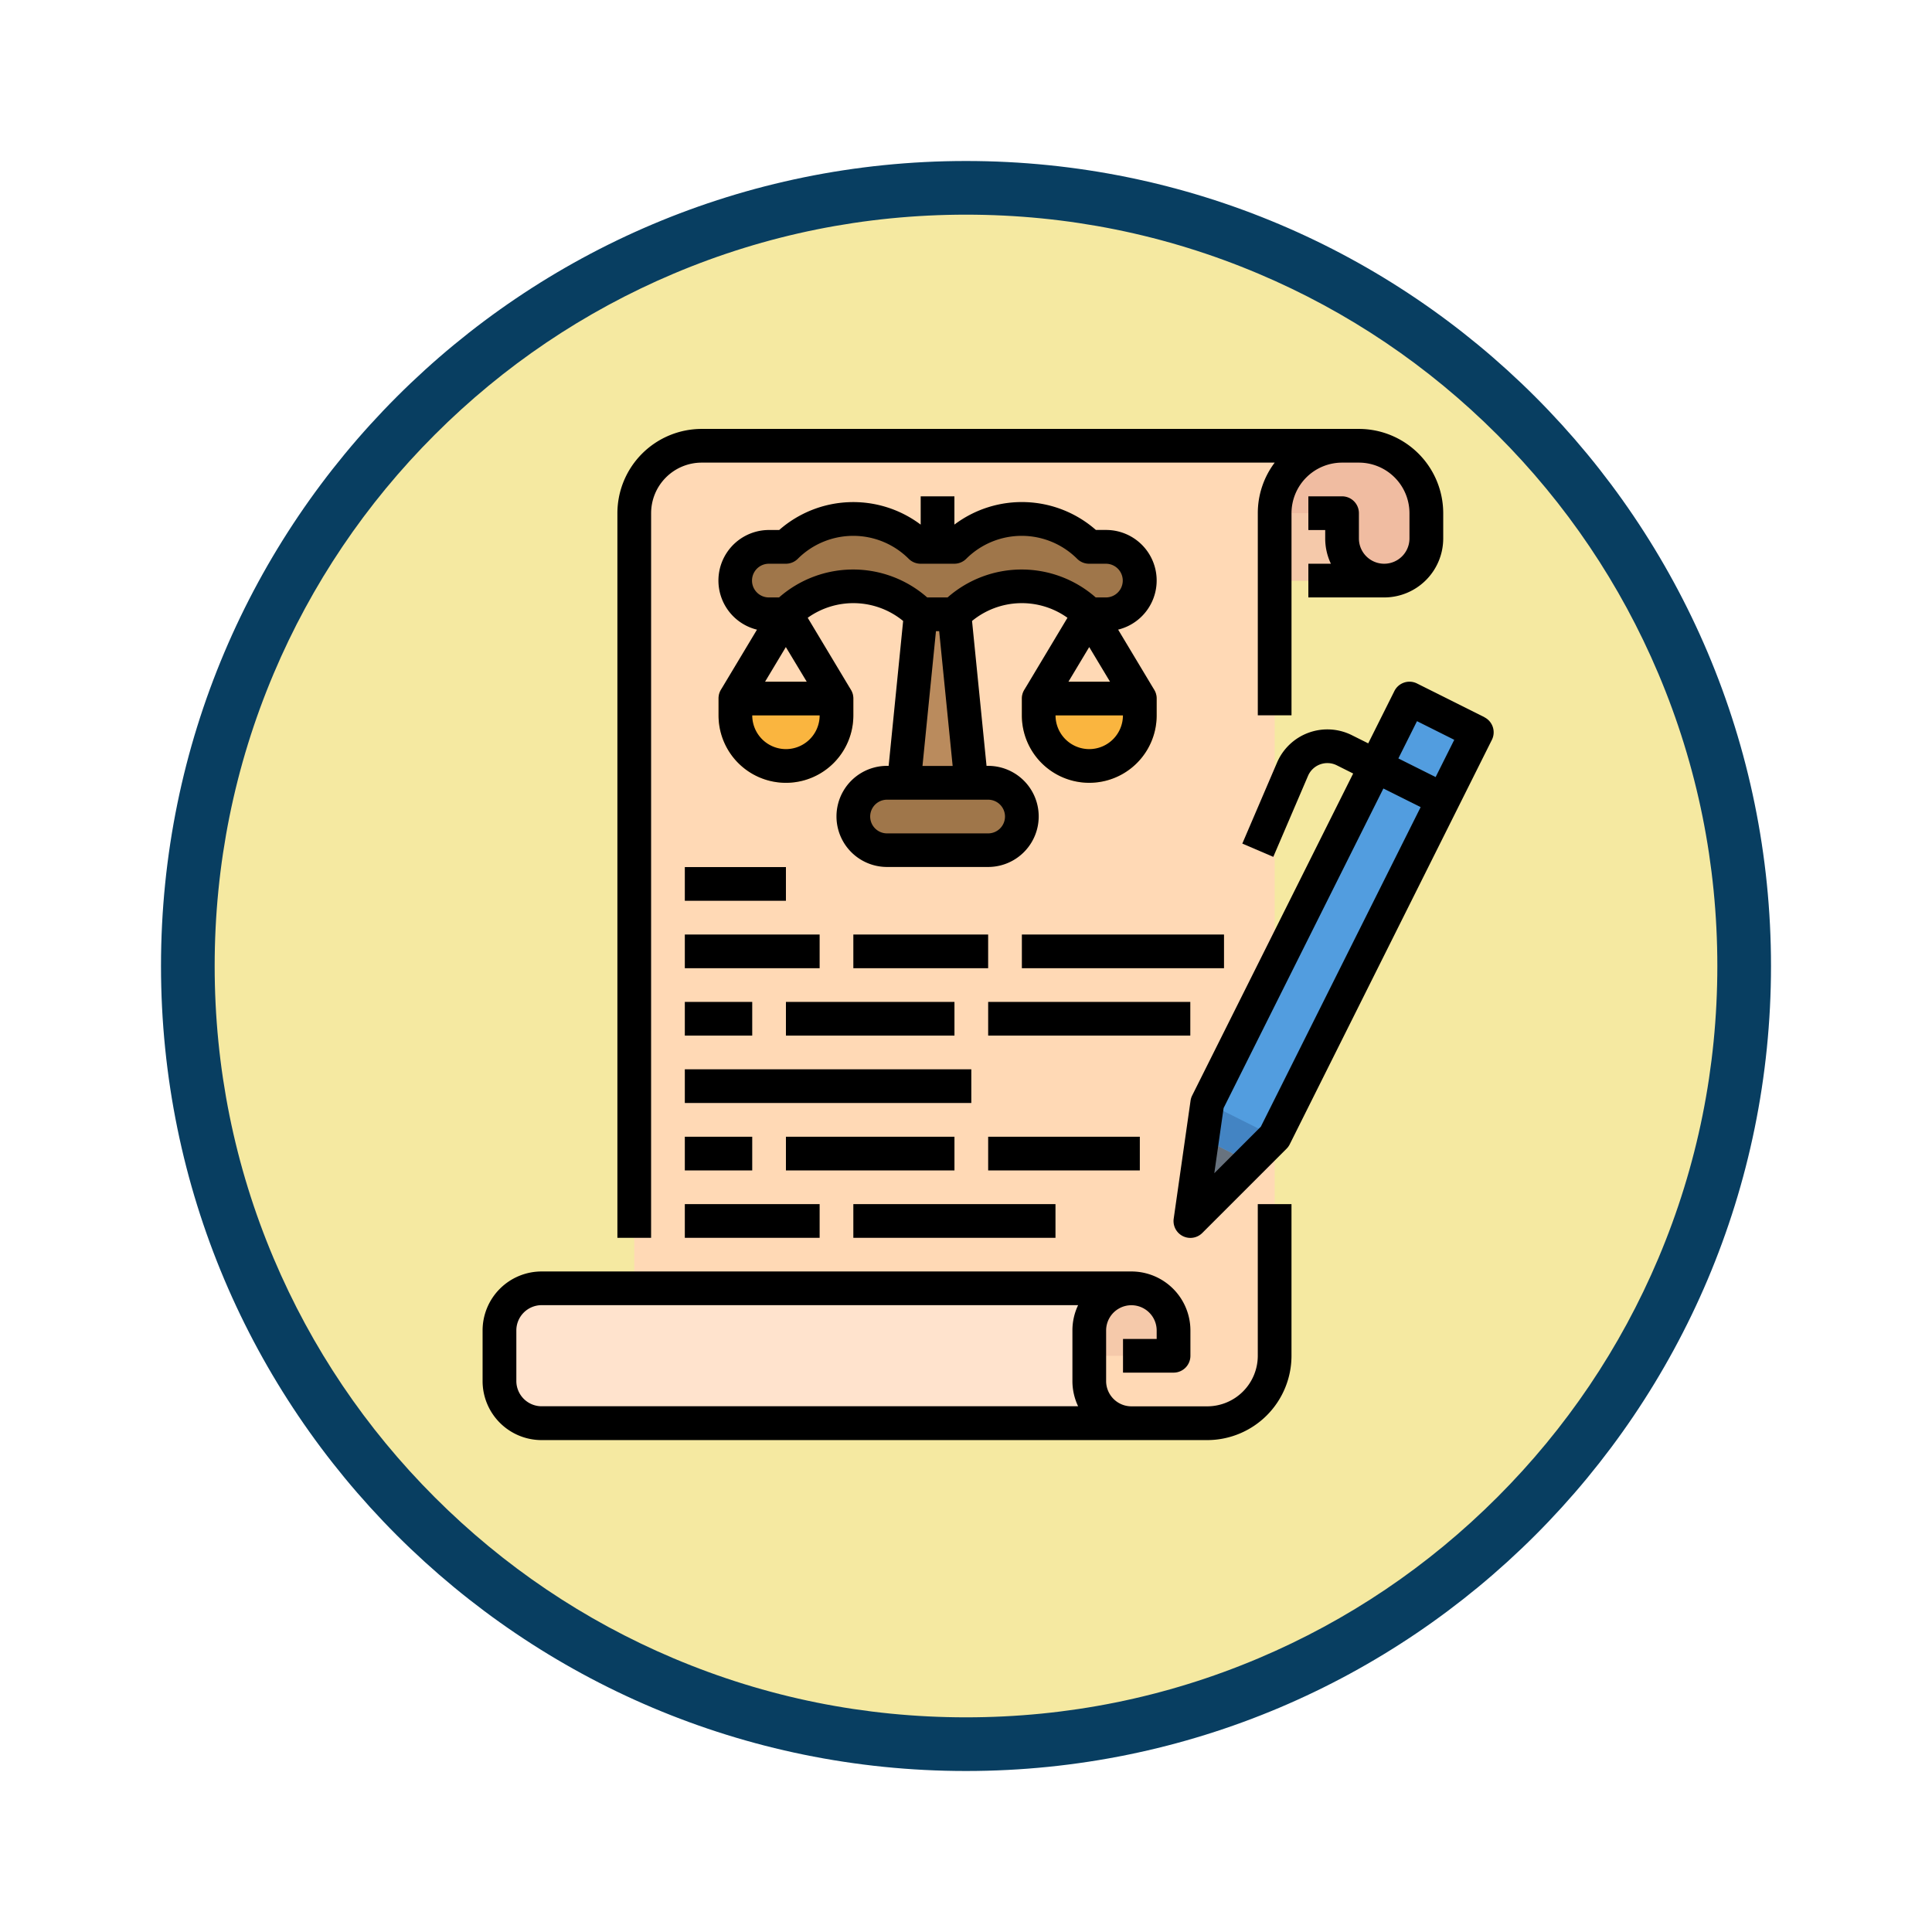 <svg xmlns="http://www.w3.org/2000/svg" xmlns:xlink="http://www.w3.org/1999/xlink" width="108" height="108" viewBox="0 0 108 108">
  <defs>
    <filter id="Trazado_978624" x="0" y="0" width="108" height="108" filterUnits="userSpaceOnUse">
      <feOffset dy="3" input="SourceAlpha"/>
      <feGaussianBlur stdDeviation="3" result="blur"/>
      <feFlood flood-opacity="0.161"/>
      <feComposite operator="in" in2="blur"/>
      <feComposite in="SourceGraphic"/>
    </filter>
  </defs>
  <g id="_8" data-name="8" transform="translate(-201 -1411)">
    <g transform="matrix(1, 0, 0, 1, 201, 1411)" filter="url(#Trazado_978624)">
      <g id="Trazado_978624-2" data-name="Trazado 978624" transform="translate(9 6)" fill="#f5e9a1">
        <path d="M 45 88.5 C 39.127 88.5 33.43 87.35 28.068 85.082 C 22.889 82.891 18.236 79.755 14.241 75.759 C 10.245 71.764 7.109 67.111 4.918 61.932 C 2.65 56.57 1.5 50.873 1.5 45 C 1.5 39.127 2.65 33.43 4.918 28.068 C 7.109 22.889 10.245 18.236 14.241 14.241 C 18.236 10.245 22.889 7.109 28.068 4.918 C 33.43 2.65 39.127 1.5 45 1.5 C 50.873 1.5 56.57 2.65 61.932 4.918 C 67.111 7.109 71.764 10.245 75.759 14.241 C 79.755 18.236 82.891 22.889 85.082 28.068 C 87.35 33.43 88.5 39.127 88.5 45 C 88.5 50.873 87.35 56.57 85.082 61.932 C 82.891 67.111 79.755 71.764 75.759 75.759 C 71.764 79.755 67.111 82.891 61.932 85.082 C 56.57 87.35 50.873 88.5 45 88.5 Z" stroke="none"/>
        <path d="M 45 3 C 39.329 3 33.829 4.11 28.653 6.299 C 23.652 8.415 19.16 11.443 15.302 15.302 C 11.443 19.16 8.415 23.652 6.299 28.653 C 4.11 33.829 3 39.329 3 45 C 3 50.671 4.11 56.171 6.299 61.347 C 8.415 66.348 11.443 70.84 15.302 74.698 C 19.16 78.557 23.652 81.585 28.653 83.701 C 33.829 85.89 39.329 87 45 87 C 50.671 87 56.171 85.89 61.347 83.701 C 66.348 81.585 70.84 78.557 74.698 74.698 C 78.557 70.84 81.585 66.348 83.701 61.347 C 85.89 56.171 87 50.671 87 45 C 87 39.329 85.89 33.829 83.701 28.653 C 81.585 23.652 78.557 19.16 74.698 15.302 C 70.84 11.443 66.348 8.415 61.347 6.299 C 56.171 4.11 50.671 3 45 3 M 45 0 C 69.853 0 90 20.147 90 45 C 90 69.853 69.853 90 45 90 C 20.147 90 0 69.853 0 45 C 0 20.147 20.147 0 45 0 Z" stroke="none" fill="#083e61"/>
      </g>
    </g>
    <g id="Fill_out_line" data-name="Fill out line" transform="translate(211.977 1418.977)">
      <path id="Trazado_979348" data-name="Trazado 979348" d="M369.892,31.536a2.355,2.355,0,0,0,2.355-2.355V27.768A3.768,3.768,0,0,0,368.478,24H360v7.536Z" transform="translate(-303.492 -7.058)" fill="#f0bca1"/>
      <path id="Trazado_979349" data-name="Trazado 979349" d="M120.03,78.639H88V27.768A3.768,3.768,0,0,1,91.768,24h35.8a3.768,3.768,0,0,0-3.768,3.768v47.1A3.768,3.768,0,0,1,120.03,78.639Z" transform="translate(-63.522 -7.058)" fill="#ffd9b5"/>
      <path id="Trazado_979350" data-name="Trazado 979350" d="M306.355,424a2.355,2.355,0,0,1,2.355,2.355v1.413H304V424Z" transform="translate(-254.086 -359.956)" fill="#f5c9aa"/>
      <path id="Trazado_979351" data-name="Trazado 979351" d="M56.972,429.181a2.355,2.355,0,0,0,2.355,2.355H26.355A2.355,2.355,0,0,1,24,429.181v-2.826A2.355,2.355,0,0,1,26.355,424H59.327a2.355,2.355,0,0,0-2.355,2.355Z" transform="translate(-7.058 -359.956)" fill="#ffe3cd"/>
      <path id="Trazado_979352" data-name="Trazado 979352" d="M392,56h3.768v1.413a2.355,2.355,0,0,0,2.355,2.355H392Z" transform="translate(-331.724 -35.29)" fill="#f5c9aa"/>
      <path id="Trazado_979353" data-name="Trazado 979353" d="M219.768,113.421H216l.942-9.421h1.884Z" transform="translate(-176.449 -77.637)" fill="#ba8b5d"/>
      <path id="Trazado_979354" data-name="Trazado 979354" d="M131.768,141.652A3.772,3.772,0,0,1,128,137.884v-.942a.942.942,0,0,1,.942-.942h5.652a.942.942,0,0,1,.942.942v.942A3.772,3.772,0,0,1,131.768,141.652Z" transform="translate(-98.811 -105.869)" fill="#fab53f"/>
      <path id="Trazado_979355" data-name="Trazado 979355" d="M275.768,141.652A3.773,3.773,0,0,1,272,137.884v-.942a.942.942,0,0,1,.942-.942h5.652a.942.942,0,0,1,.942.942v.942A3.772,3.772,0,0,1,275.768,141.652Z" transform="translate(-225.854 -105.869)" fill="#fab53f"/>
      <rect id="Rectángulo_405838" data-name="Rectángulo 405838" width="9.814" height="3.775" rx="1.887" transform="translate(36.383 35.532)" fill="#9f764a"/>
      <path id="Trazado_979356" data-name="Trazado 979356" d="M158.609,62.19a1.884,1.884,0,0,0-1.884-1.884h-.942a5.329,5.329,0,0,0-7.536,0h-1.884a5.329,5.329,0,0,0-7.536,0h-.942a1.884,1.884,0,0,0,0,3.768h.942a5.329,5.329,0,0,1,7.536,0h1.884a5.329,5.329,0,0,1,7.536,0h.942A1.884,1.884,0,0,0,158.609,62.19Z" transform="translate(-105.869 -37.712)" fill="#9f764a"/>
      <path id="Trazado_979357" data-name="Trazado 979357" d="M368.015,145.884l-1.463,2.925-.843,1.686-9,18L352,173.2l.661-4.628.281-1.967,9-18,.843-1.685L364.247,144Z" transform="translate(-296.434 -112.927)" fill="#529ddf"/>
      <path id="Trazado_979358" data-name="Trazado 979358" d="M361.66,337.884l-1.4,1.4-2.645-1.322.281-1.966Z" transform="translate(-301.383 -282.318)" fill="#4384c3"/>
      <path id="Trazado_979359" data-name="Trazado 979359" d="M355.305,354.022,352,357.328l.661-4.628Z" transform="translate(-296.434 -297.051)" fill="#68737f"/>
      <path id="Trazado_979360" data-name="Trazado 979360" d="M361.378,137.982l-3.768-1.884a.942.942,0,0,0-1.264.421l-1.463,2.926-.915-.457a3.062,3.062,0,0,0-4.183,1.532l-1.941,4.528,1.732.742,1.941-4.528a1.177,1.177,0,0,1,1.609-.589l.915.458-9,18a.944.944,0,0,0-.09.288l-.942,6.594a.942.942,0,0,0,1.6.8l4.71-4.71a.944.944,0,0,0,.176-.245l11.3-22.609a.942.942,0,0,0-.421-1.264Zm-12.5,22.894-2.6,2.6.521-3.645,8.931-17.862,2.083,1.041Zm9.773-19.547-2.083-1.041,1.041-2.083,2.083,1.042Z" transform="translate(-289.375 -105.868)"/>
      <path id="Trazado_979361" data-name="Trazado 979361" d="M81.885,20.71a2.829,2.829,0,0,1,2.826-2.826h32.032a4.686,4.686,0,0,0-.944,2.826v11.3h1.884V20.71a2.829,2.829,0,0,1,2.826-2.826h.942a2.829,2.829,0,0,1,2.826,2.826v1.413a1.413,1.413,0,1,1-2.826,0V20.71a.942.942,0,0,0-.942-.942h-1.884v1.884h.942v.471a3.278,3.278,0,0,0,.318,1.413h-1.26V25.42h4.239a3.3,3.3,0,0,0,3.3-3.3V20.71a4.716,4.716,0,0,0-4.71-4.71H84.711A4.716,4.716,0,0,0,80,20.71V61.218h1.884Z" transform="translate(-56.464 0)"/>
      <path id="Trazado_979362" data-name="Trazado 979362" d="M59.334,392.478a2.829,2.829,0,0,1-2.826,2.826H52.269a1.415,1.415,0,0,1-1.413-1.413v-2.826a1.413,1.413,0,1,1,2.826,0v.471H51.8v1.884h2.826a.942.942,0,0,0,.942-.942v-1.413a3.3,3.3,0,0,0-3.3-3.3H19.3a3.3,3.3,0,0,0-3.3,3.3v2.826a3.3,3.3,0,0,0,3.3,3.3H56.508a4.716,4.716,0,0,0,4.71-4.71V384H59.334ZM49.29,395.3H19.3a1.415,1.415,0,0,1-1.413-1.413v-2.826a1.415,1.415,0,0,1,1.413-1.413H49.29a3.278,3.278,0,0,0-.318,1.413v2.826A3.278,3.278,0,0,0,49.29,395.3Z" transform="translate(0 -324.666)"/>
      <path id="Trazado_979363" data-name="Trazado 979363" d="M128,60.247a3.768,3.768,0,0,0,7.536,0V59.3a.936.936,0,0,0-.135-.484h0l-2.416-4.027a4.387,4.387,0,0,1,5.334.178l-.81,8.1h-.09a2.826,2.826,0,0,0,0,5.652h5.652a2.826,2.826,0,1,0,0-5.652h-.09l-.81-8.1a4.387,4.387,0,0,1,5.334-.178L145.09,58.82h0a.936.936,0,0,0-.135.484v.942a3.768,3.768,0,1,0,7.536,0V59.3a.936.936,0,0,0-.135-.484h0l-2.019-3.365a2.826,2.826,0,0,0-.673-5.571h-.57a6.271,6.271,0,0,0-7.909-.3V48H139.3v1.582a6.271,6.271,0,0,0-7.909.3h-.57a2.826,2.826,0,0,0-.673,5.571l-2.019,3.365h0A.936.936,0,0,0,128,59.3Zm3.768,1.884a1.886,1.886,0,0,1-1.884-1.884h3.768a1.886,1.886,0,0,1-1.884,1.884Zm1.162-3.768H130.6l1.162-1.937ZM144.013,65.9a.943.943,0,0,1-.942.942h-5.652a.942.942,0,0,1,0-1.884h5.652A.943.943,0,0,1,144.013,65.9ZM139.4,63.073l.754-7.536h.179l.754,7.536Zm10.484-4.71h-2.325l1.162-1.937Zm-1.162,3.768a1.886,1.886,0,0,1-1.884-1.884h3.768A1.886,1.886,0,0,1,148.724,62.131Zm-17.9-10.363h.942a.942.942,0,0,0,.666-.276,4.387,4.387,0,0,1,6.2,0,.942.942,0,0,0,.666.276h1.884a.942.942,0,0,0,.666-.276,4.387,4.387,0,0,1,6.2,0,.942.942,0,0,0,.666.276h.942a.942.942,0,1,1,0,1.884h-.57a6.272,6.272,0,0,0-8.281,0h-1.139a6.272,6.272,0,0,0-8.281,0h-.57a.942.942,0,1,1,0-1.884Z" transform="translate(-98.81 -28.232)"/>
      <path id="Trazado_979364" data-name="Trazado 979364" d="M112,224h5.652v1.884H112Z" transform="translate(-84.695 -183.507)"/>
      <path id="Trazado_979365" data-name="Trazado 979365" d="M112,256h7.536v1.884H112Z" transform="translate(-84.695 -211.738)"/>
      <path id="Trazado_979366" data-name="Trazado 979366" d="M192,256h7.536v1.884H192Z" transform="translate(-155.275 -211.738)"/>
      <path id="Trazado_979367" data-name="Trazado 979367" d="M272,256h11.3v1.884H272Z" transform="translate(-225.854 -211.738)"/>
      <path id="Trazado_979368" data-name="Trazado 979368" d="M112,384h7.536v1.884H112Z" transform="translate(-84.695 -324.666)"/>
      <path id="Trazado_979369" data-name="Trazado 979369" d="M192,384h11.3v1.884H192Z" transform="translate(-155.275 -324.666)"/>
      <path id="Trazado_979370" data-name="Trazado 979370" d="M112,288h3.768v1.884H112Z" transform="translate(-84.695 -239.97)"/>
      <path id="Trazado_979371" data-name="Trazado 979371" d="M160,288h9.421v1.884H160Z" transform="translate(-127.043 -239.97)"/>
      <path id="Trazado_979372" data-name="Trazado 979372" d="M256,288h11.3v1.884H256Z" transform="translate(-211.738 -239.97)"/>
      <path id="Trazado_979373" data-name="Trazado 979373" d="M112,352h3.768v1.884H112Z" transform="translate(-84.695 -296.434)"/>
      <path id="Trazado_979374" data-name="Trazado 979374" d="M160,352h9.421v1.884H160Z" transform="translate(-127.043 -296.434)"/>
      <path id="Trazado_979375" data-name="Trazado 979375" d="M256,352h8.478v1.884H256Z" transform="translate(-211.738 -296.434)"/>
      <path id="Trazado_979376" data-name="Trazado 979376" d="M112,320h16.015v1.884H112Z" transform="translate(-84.695 -268.202)"/>
    </g>
  </g>
</svg>
